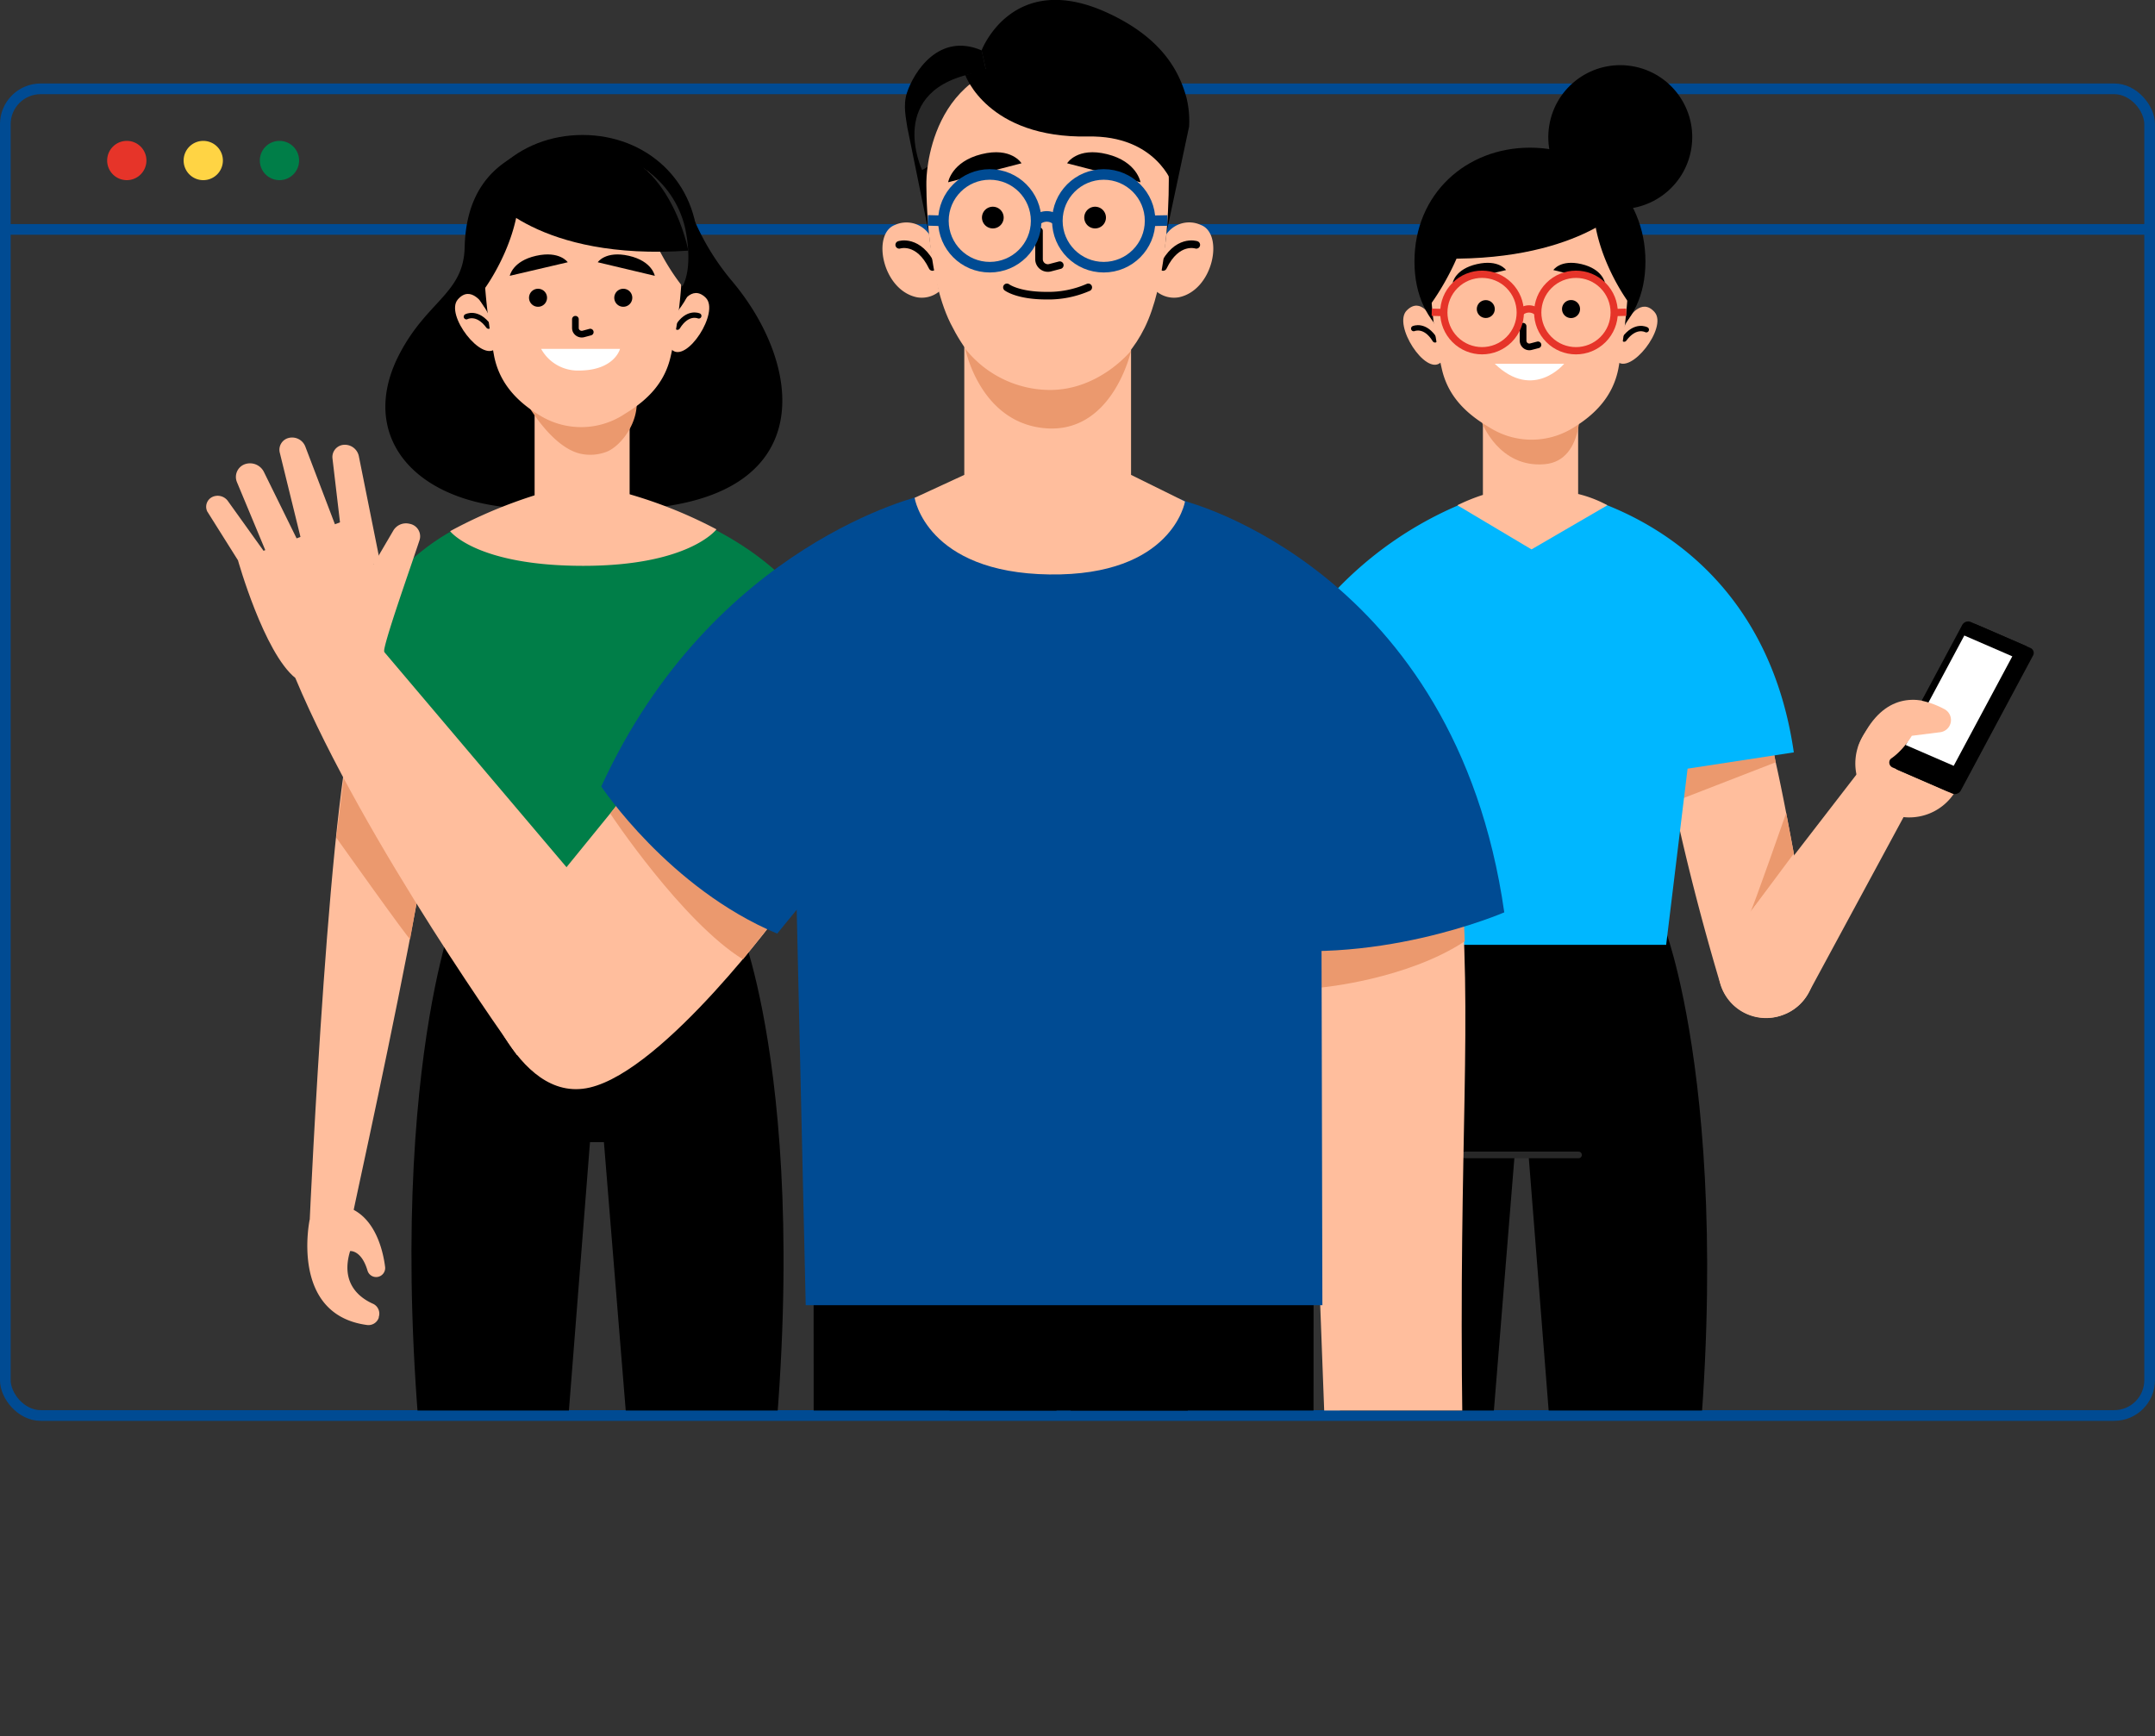 <svg xmlns="http://www.w3.org/2000/svg" xmlns:xlink="http://www.w3.org/1999/xlink" viewBox="0 0 397.37 320.14"><rect x="0" y="0" width="397.37" height="320.14" fill="#333333" stroke="none"/><defs><style>.cls-1,.cls-12,.cls-13,.cls-14,.cls-15,.cls-17,.cls-19,.cls-2,.cls-20,.cls-7{fill:none;}.cls-2,.cls-20{stroke:#004b93;}.cls-14,.cls-2,.cls-20{stroke-miterlimit:10;}.cls-2{stroke-width:1.97px;}.cls-3{fill:#e63429;}.cls-4{fill:#ffd444;}.cls-5{fill:#007e48;}.cls-6{clip-path:url(#clip-path);}.cls-17,.cls-7{stroke:#282828;}.cls-12,.cls-13,.cls-15,.cls-17,.cls-19,.cls-7{stroke-linecap:round;stroke-linejoin:round;}.cls-7{stroke-width:1.23px;}.cls-8{fill:#ffbe9d;}.cls-9{fill:#eb996e;}.cls-10{fill:#fff;}.cls-11{fill:#00b7ff;}.cls-12,.cls-13,.cls-15,.cls-19{stroke:#000;}.cls-12{stroke-width:0.99px;}.cls-13{stroke-width:1.23px;}.cls-14{stroke:#e63429;stroke-width:1.34px;}.cls-15{stroke-width:1.23px;}.cls-16{fill:#282828;}.cls-17,.cls-19{stroke-width:1.4px;}.cls-18{fill:#004b93;}.cls-20{stroke-width:1.95px;}</style><clipPath id="clip-path" transform="translate(0 -3.2)"><rect class="cls-1" x="35.66" width="363.65" height="263.3"/></clipPath></defs><title>dibujo 1</title><g id="Capa_2" data-name="Capa 2"><g id="Esquema"><line class="cls-2" x1="0.98" y1="42.3" x2="396.38" y2="42.3"/><rect class="cls-2" x="0.98" y="16.38" width="395.4" height="244.64" rx="6.52" ry="6.52"/><path class="cls-3" d="M27,32.8a3.62,3.62,0,1,1-3.61-3.62A3.61,3.61,0,0,1,27,32.8Z" transform="translate(0 -3.2)"/><path class="cls-4" d="M41.1,32.8a3.62,3.62,0,1,1-3.62-3.62A3.62,3.62,0,0,1,41.1,32.8Z" transform="translate(0 -3.2)"/><path class="cls-5" d="M55.15,32.8a3.62,3.62,0,1,1-3.61-3.62A3.61,3.61,0,0,1,55.15,32.8Z" transform="translate(0 -3.2)"/><g class="cls-6"><path d="M307.23,175.12l-28.9-3.85.23,2.87-24.71,3.29s-15.93,40-1.89,127.85h20.1l7.23-89.12h2.57l7,89.12H309C323,217.39,307.23,175.12,307.23,175.12Z" transform="translate(0 -3.2)"/><line class="cls-7" x1="270.1" y1="212.97" x2="291.07" y2="212.97"/><path class="cls-8" d="M324.11,133c-2.47-4-16.36-3.81-17.09-3.89-3.76-.44,2.4,29.44,10.21,55.56a8.77,8.77,0,0,0,11.82,5.57l.16-.06a8.8,8.8,0,0,0,5.21-9.72C330.7,160.71,327,137.53,324.11,133Z" transform="translate(0 -3.2)"/><polygon class="cls-9" points="327.42 140.57 309.69 147.45 308.02 139.04 326.39 134.46 327.42 140.57"/><path class="cls-9" d="M330.77,160.6s-8.4,11.28-8,10.76,6.59-18.23,6.59-18.23Z" transform="translate(0 -3.2)"/><path class="cls-8" d="M342.78,145.43l-24.08,31.2a8.86,8.86,0,0,0,2.19,12.84h0a8.87,8.87,0,0,0,12.61-3.21l20-37Z" transform="translate(0 -3.2)"/><path class="cls-8" d="M349,153.45a9.94,9.94,0,1,1,12.51-6.4A9.93,9.93,0,0,1,349,153.45Z" transform="translate(0 -3.2)"/><path class="cls-8" d="M359.31,138s2.72-2.82-2.1-4.8-10.79-1.52-14.59,7.72Z" transform="translate(0 -3.2)"/><path d="M364.31,118.31l10.08,4.37a1,1,0,0,1,.45,1.48l-13.26,24.78a1.25,1.25,0,0,1-1.57.6l-10.09-4.37a1,1,0,0,1-.45-1.48l13.26-24.78A1.26,1.26,0,0,1,364.31,118.31Z" transform="translate(0 -3.2)"/><path d="M363.34,117.87l10.09,4.37a1,1,0,0,1,.45,1.48L360.62,148.5a1.26,1.26,0,0,1-1.58.6L349,144.73a1,1,0,0,1-.46-1.48l13.27-24.78A1.25,1.25,0,0,1,363.34,117.87Z" transform="translate(0 -3.2)"/><polygon class="cls-10" points="362.21 117.19 371.06 121.03 360.25 141.22 351.4 137.38 362.21 117.19"/><path class="cls-8" d="M354.31,132.4a16,16,0,0,1,4.27,1.59,2.26,2.26,0,0,1,1.1,2.53h0a2.26,2.26,0,0,1-1.91,1.7l-5.24.66s-2.74,4.71-6.31,5.24l3.28-8.28Z" transform="translate(0 -3.2)"/><path class="cls-11" d="M287.37,93.67c-.58,0,37.17,5.23,43.4,48.27l-19.59,3-3.95,32.49H252.59l-10.85-60a68.11,68.11,0,0,1,34.58-23.73Z" transform="translate(0 -3.2)"/><path class="cls-8" d="M291,94.29v-15H273.44V94.46a34.5,34.5,0,0,0-4.71,1.91l13.67,8.14,14-8.14A22.5,22.5,0,0,0,291,94.29Z" transform="translate(0 -3.2)"/><path class="cls-9" d="M273.28,81.16s3.14,8.36,11.54,7.64c7.72-.66,6.49-12.24,6.49-12.24Z" transform="translate(0 -3.2)"/><path class="cls-8" d="M265.64,70.05c-2.75,2.49-8.89-6.95-6.24-9.61S264.08,62,264.08,62l1.18,2.82.9,3.82.21,1Z" transform="translate(0 -3.2)"/><path class="cls-12" d="M260.68,63.79s2.08-.93,3.93,2.08" transform="translate(0 -3.2)"/><path class="cls-8" d="M298.11,69.77c2.52,2.71,9.44-6.18,7-9s-4.79,1.11-4.79,1.11l-1.41,2.71-1.22,3.73-.29,1Z" transform="translate(0 -3.2)"/><path class="cls-12" d="M303.57,64s-2-1.11-4.09,1.73" transform="translate(0 -3.2)"/><path d="M260.82,51.43c0,12.51,9.53,18.44,21.3,18.44s21.29-5.93,21.29-18.44-9.53-21-21.29-21S260.82,38.93,260.82,51.43Z" transform="translate(0 -3.2)"/><path class="cls-8" d="M263.71,52.3a85.76,85.76,0,0,0,2.17,19c1.06,4.6,4,7.82,8.26,10.41l.77.47a14.49,14.49,0,0,0,14.75.16h0c4.57-2.66,7.77-6.17,8.75-11.11a125.41,125.41,0,0,0,2-18.94s1.7-19.38-18.08-19S263.71,52.3,263.71,52.3Z" transform="translate(0 -3.2)"/><path class="cls-13" d="M280.85,63.36V66a1.15,1.15,0,0,0,1.51,1.11l1.23-.32" transform="translate(0 -3.2)"/><path d="M277.71,53l-9.83,2.31s.44-2.5,4.47-3.41S277.71,53,277.71,53Z" transform="translate(0 -3.2)"/><path d="M286.43,53l9.5,2.31s-.43-2.5-4.32-3.41S286.43,53,286.43,53Z" transform="translate(0 -3.2)"/><ellipse cx="273.97" cy="56.99" rx="1.66" ry="1.65"/><path d="M291.35,60.19a1.66,1.66,0,1,1-1.66-1.66A1.65,1.65,0,0,1,291.35,60.19Z" transform="translate(0 -3.2)"/><path class="cls-10" d="M275.63,70.28h12.79S282.75,77.17,275.63,70.28Z" transform="translate(0 -3.2)"/><circle class="cls-14" cx="273.28" cy="60.83" r="7.05" transform="translate(37.03 207.85) rotate(-45)"/><circle class="cls-14" cx="290.6" cy="60.83" r="7.05" transform="translate(42.1 220.1) rotate(-45)"/><path class="cls-14" d="M280.33,60.83a2.29,2.29,0,0,1,3.22,0" transform="translate(0 -3.2)"/><line class="cls-14" x1="266.22" y1="57.63" x2="264" y2="57.58"/><line class="cls-14" x1="297.65" y1="57.63" x2="299.88" y2="57.58"/><path d="M300.14,58.73S292.23,48,294.06,37.2a15.61,15.61,0,0,1,7.4,10.58C303,55.41,300.14,58.73,300.14,58.73Z" transform="translate(0 -3.2)"/><path d="M263.7,59.45s9.19-12.14,7.36-23a18.09,18.09,0,0,0-7.9,11.3C261.63,55.41,263.7,59.45,263.7,59.45Z" transform="translate(0 -3.2)"/><path d="M299.48,41.47s-10.16,11.12-37.94,9.21c0,0,4.25-16.31,17.72-18C279.26,32.63,294.8,30.77,299.48,41.47Z" transform="translate(0 -3.2)"/><circle cx="298.76" cy="28.47" r="13.27" transform="translate(223.05 315.69) rotate(-80.83)"/><path d="M136.81,175.09,112.1,171.8l.22-2.87-28.9,3.85s-15.77,42.27-1.73,130.15h20.1l7-89.11h2.57l7.24,89.11h20.1C152.74,215.05,136.81,175.09,136.81,175.09Z" transform="translate(0 -3.2)"/><path d="M134.84,54.86a45.45,45.45,0,0,1-8.3-15c-2.44-6.91-10.44-4.1-10.44-4.1s-6.67-8.58-16.7-5.59S85.88,40.32,85.68,48.81s-6.88,9.82-12,19.63c-9.08,17.34,6.2,31.93,34,27.88l0-.27a29,29,0,0,0,10.19,1C151.31,95,148.09,70.45,134.84,54.86Z" transform="translate(0 -3.2)"/><path class="cls-8" d="M123.9,67.71c2.74,2.49,8.88-7,6.23-9.61s-4.68,1.51-4.68,1.51l-1.18,2.82-.89,3.82-.22,1Z" transform="translate(0 -3.2)"/><path class="cls-12" d="M128.85,61.45s-2.08-.94-3.93,2.08" transform="translate(0 -3.2)"/><path class="cls-8" d="M91.42,67.42c-2.52,2.72-9.44-6.18-7-9s4.79,1.11,4.79,1.11l1.42,2.7,1.21,3.74.3,1Z" transform="translate(0 -3.2)"/><path class="cls-12" d="M86,61.6s2-1.1,4.09,1.74" transform="translate(0 -3.2)"/><path d="M128.71,49.09c0,12.51-9.53,18.44-21.29,18.44s-21.3-5.93-21.3-18.44,9.54-21,21.3-21S128.71,36.58,128.71,49.09Z" transform="translate(0 -3.2)"/><rect class="cls-8" x="98.58" y="73.8" width="17.52" height="22.69"/><path class="cls-9" d="M96,75.58s4.88,9.73,10.88,11.25a8.4,8.4,0,0,0,4.86-.28c2.25-.8,5.12-4.16,5.6-7.89l.23-2.13S106.91,82.34,96,75.58Z" transform="translate(0 -3.2)"/><path class="cls-8" d="M125.82,50a85,85,0,0,1-2.17,19c-1.06,4.61-4,7.82-8.26,10.41l-.76.48A14.51,14.51,0,0,1,99.87,80h0c-4.56-2.66-7.76-6.17-8.75-11.11a124.69,124.69,0,0,1-2-18.94s-1.71-19.38,18.08-19S125.82,50,125.82,50Z" transform="translate(0 -3.2)"/><path class="cls-15" d="M106.1,62.07v1.59a1.33,1.33,0,0,0,.08.45,1.2,1.2,0,0,0,1.43.66l1.23-.33" transform="translate(0 -3.2)"/><path d="M110.22,51.56l10.52,2.5s-.47-2.71-4.78-3.69S110.22,51.56,110.22,51.56Z" transform="translate(0 -3.2)"/><path d="M104.69,51.56,94,54.06s.49-2.71,4.85-3.69S104.69,51.56,104.69,51.56Z" transform="translate(0 -3.2)"/><path d="M100.87,58.1a1.66,1.66,0,1,1-1.65-1.65A1.65,1.65,0,0,1,100.87,58.1Z" transform="translate(0 -3.2)"/><path d="M116.59,58.1a1.66,1.66,0,1,1-1.65-1.65A1.65,1.65,0,0,1,116.59,58.1Z" transform="translate(0 -3.2)"/><path class="cls-10" d="M99.78,67.53h14.55s-1,4-7.62,4A7.72,7.72,0,0,1,99.78,67.53Z" transform="translate(0 -3.2)"/><path d="M89.39,56.39s7.91-10.7,6.09-21.53a15.57,15.57,0,0,0-7.4,10.58C86.55,53.07,89.39,56.39,89.39,56.39Z" transform="translate(0 -3.2)"/><path class="cls-16" d="M125.83,56s-9.18-11.06-7.36-21.9a18.09,18.09,0,0,1,7.9,11.31C127.9,53.07,125.83,56,125.83,56Z" transform="translate(0 -3.2)"/><path d="M90.06,39.13s9.07,12.2,36.86,10.29c0,0-3.18-17.39-16.64-19.13C110.28,30.29,94.73,28.43,90.06,39.13Z" transform="translate(0 -3.2)"/><path class="cls-8" d="M64.73,228.75c-.41.63,23.12-102.39,16.14-100.83-.64.14-12.88,1.28-14.69,5C60.9,143.61,57.12,228,57.12,228Z" transform="translate(0 -3.2)"/><path class="cls-8" d="M57.12,228s-3.79,17.6,10.55,19.53a2,2,0,0,0,2.17-1.34l0-.12a2,2,0,0,0-1.12-2.48c-2.33-1.05-6-3.69-4.16-9.69,0,0,2.07-.25,3.21,3.61a1.66,1.66,0,0,0,2.34,1h0a1.67,1.67,0,0,0,.9-1.7c-.34-2.71-1.71-9.22-6.93-11Z" transform="translate(0 -3.2)"/><path class="cls-9" d="M62,157.65s13.56,19.09,13.63,18.72,4.74-26.8,4.74-26.8l-16.45-7.13Z" transform="translate(0 -3.2)"/><path class="cls-5" d="M99.62,96c.58,0-33.51.6-39.74,43.64l19.59,3,4,32.49h54.65l10.85-60s-7.72-13-30.2-19.37Z" transform="translate(0 -3.2)"/><path class="cls-8" d="M83,101.15s4.82,6.39,24.55,6.39c19.56,0,24.56-6.73,24.56-6.73a84.29,84.29,0,0,0-24.91-8.52A88.7,88.7,0,0,0,83,101.15Z" transform="translate(0 -3.2)"/><polygon points="150.02 234.3 150.07 320.14 192.53 320.14 195.8 234.3 150.02 234.3"/><polygon points="242.22 234.3 242.17 320.14 199.71 320.14 196.45 234.3 242.22 234.3"/><rect x="175.12" y="234.3" width="43.9" height="29.82"/><line class="cls-17" x1="181.26" y1="264.12" x2="211.54" y2="264.12"/><path class="cls-8" d="M269.05,162.59c2.63,29.09-.15,50.28.62,103.8l-25.34,1.06-3.78-100.18Z" transform="translate(0 -3.2)"/><path class="cls-9" d="M243.68,185.29s15.69-1.44,26.42-8.52l-.28-6.22-26.15,3.56Z" transform="translate(0 -3.2)"/><path class="cls-18" d="M218.5,95.63s49.85,12.53,58.88,75.81c0,0-24.4,10.58-48.85,6L234,156.3Z" transform="translate(0 -3.2)"/><path class="cls-8" d="M69.59,121.94l37.12,43.83-11.36,32s-28.21-39.22-40.89-69.54Z" transform="translate(0 -3.2)"/><path class="cls-8" d="M70.81,123.52s-13,7.36-16.35,4.7c-5.79-4.66-10.58-21.7-10.58-21.7S68.25,97.34,68,97.69,70.81,123.52,70.81,123.52Z" transform="translate(0 -3.2)"/><path class="cls-8" d="M70.81,123.52c-.23-1.31,4.83-15.47,6.57-20.78a2.34,2.34,0,0,0-1.85-2.95h0a2.71,2.71,0,0,0-3,1.24L66.4,111.48Z" transform="translate(0 -3.2)"/><path class="cls-8" d="M70.36,108.22,66.17,87.33a2.63,2.63,0,0,0-3-2.08h0a2.26,2.26,0,0,0-1.86,2.51l1.83,15.55Z" transform="translate(0 -3.2)"/><path class="cls-8" d="M62,100.51,56.32,85.6A2.61,2.61,0,0,0,53.08,84h0a2.24,2.24,0,0,0-1.49,2.67l4.23,17.23Z" transform="translate(0 -3.2)"/><path class="cls-8" d="M55.89,104.91,48.68,90.26A2.86,2.86,0,0,0,45,88.86h0a2.49,2.49,0,0,0-1.29,3.29L49.48,106Z" transform="translate(0 -3.2)"/><path class="cls-8" d="M43.88,106.52l-5.66-9a2,2,0,0,1,1-2.71h0a2.32,2.32,0,0,1,2.83.82L49.48,106Z" transform="translate(0 -3.2)"/><path class="cls-8" d="M87.82,182.8s7,24.16,20.9,20.95,35.59-32.93,35.59-32.93l-4.85-50.73-39.05,48Z" transform="translate(0 -3.2)"/><path class="cls-9" d="M112.52,153.22S125.7,173.1,137,180.11l7.36-9.29-28.4-22Z" transform="translate(0 -3.2)"/><path class="cls-18" d="M170.2,94.53s-38.71,8.72-59.33,53.7c0,0,12.46,18.78,32.44,27.13L156.68,159Z" transform="translate(0 -3.2)"/><path class="cls-18" d="M170.2,94.39a97.15,97.15,0,0,0-24.63,18l3,131.49h95.27l-.31-130.81s-12-11.75-25-17.48C207.44,90.76,180.94,88.88,170.2,94.39Z" transform="translate(0 -3.2)"/><path d="M171.31,46.37l-4-19.65c-.22-1.6-.84-4.07-.08-6.39,1.26-3.84,5.88-11.22,13.78-7.84l1.71,7.78s-8.21,1.66-11.5,12.39Z" transform="translate(0 -3.2)"/><path class="cls-16" d="M180.46,16.55c-.15,2.58-2.42,13.87-10.43,18C170,34.54,163,19.49,180.46,16.55Z" transform="translate(0 -3.2)"/><path class="cls-8" d="M208.56,90.77h0V57.41H177.81V90.77L168.65,95s2.15,13.82,24.86,14.13,25-13.45,25-13.45Z" transform="translate(0 -3.2)"/><path d="M181,12.49s5.65-14.89,23.05-7c10.54,4.79,13.49,11.21,14.74,15.76a18,18,0,0,1,.47,5.31l-4.21,19.78L198.65,19l-15.9,1.26Z" transform="translate(0 -3.2)"/><path class="cls-8" d="M215.09,46.37a5.13,5.13,0,0,1,6.35-1.68c4.28,1.62,2.34,12-4.07,13.33a5.08,5.08,0,0,1-4.1-1.07S214.84,49.28,215.09,46.37Z" transform="translate(0 -3.2)"/><path class="cls-19" d="M220.59,48.35s-3.58-1.19-6.12,4.08" transform="translate(0 -3.2)"/><path class="cls-8" d="M171.31,46.37A5.12,5.12,0,0,0,165,44.69c-4.27,1.62-2.34,12,4.08,13.33a5.08,5.08,0,0,0,4.1-1.07S171.56,49.28,171.31,46.37Z" transform="translate(0 -3.2)"/><path class="cls-19" d="M165.81,48.35s3.58-1.19,6.13,4.08" transform="translate(0 -3.2)"/><path class="cls-8" d="M215.52,36.51c0,6.26-.61,19.36-4.46,27.14-3.62,7.3-9.59,11.22-17.43,11.46S180,72.32,175.28,62.85s-4.46-26.22-4.46-26.22,0-22.37,22.11-22.37C216.21,14.26,215.52,36.51,215.52,36.51Z" transform="translate(0 -3.2)"/><path class="cls-9" d="M178,67.52s2.57,13.07,14,14.57c13.09,1.73,16.57-14.24,16.57-14.24s-5.78,7.25-14.93,7.26A20,20,0,0,1,178,67.52Z" transform="translate(0 -3.2)"/><path class="cls-19" d="M191.59,45.8V51a1.63,1.63,0,0,0,2.11,1.55l1.72-.45" transform="translate(0 -3.2)"/><path d="M185.07,43.32a2,2,0,1,1-2-2A2,2,0,0,1,185.07,43.32Z" transform="translate(0 -3.2)"/><path d="M203.93,43.32a2,2,0,1,1-2-2A2,2,0,0,1,203.93,43.32Z" transform="translate(0 -3.2)"/><path d="M196.77,33.31l13.53,3.5s-.61-3.8-6.15-5.18S196.77,33.31,196.77,33.31Z" transform="translate(0 -3.2)"/><path d="M188.36,33.31l-13.53,3.5s.62-3.8,6.15-5.18S188.36,33.31,188.36,33.31Z" transform="translate(0 -3.2)"/><path class="cls-19" d="M185.67,56.19s2,1.53,7.25,1.53a18.33,18.33,0,0,0,7.75-1.53" transform="translate(0 -3.2)"/><circle class="cls-20" cx="182.51" cy="40.72" r="8.55"/><circle class="cls-20" cx="203.52" cy="40.72" r="8.55"/><path class="cls-20" d="M191.06,43.91a2.79,2.79,0,0,1,3.91,0" transform="translate(0 -3.2)"/><line class="cls-20" x1="173.96" y1="40.72" x2="171.09" y2="40.64"/><line class="cls-20" x1="212.07" y1="40.72" x2="215.27" y2="40.66"/><path d="M178,17.06s4.1,11.66,22.63,11.31c12.6-.25,15.61,8.86,15.61,8.86s-2.2-20.37-2.77-20.17-19.16-5-19.16-5Z" transform="translate(0 -3.2)"/></g></g></g></svg>